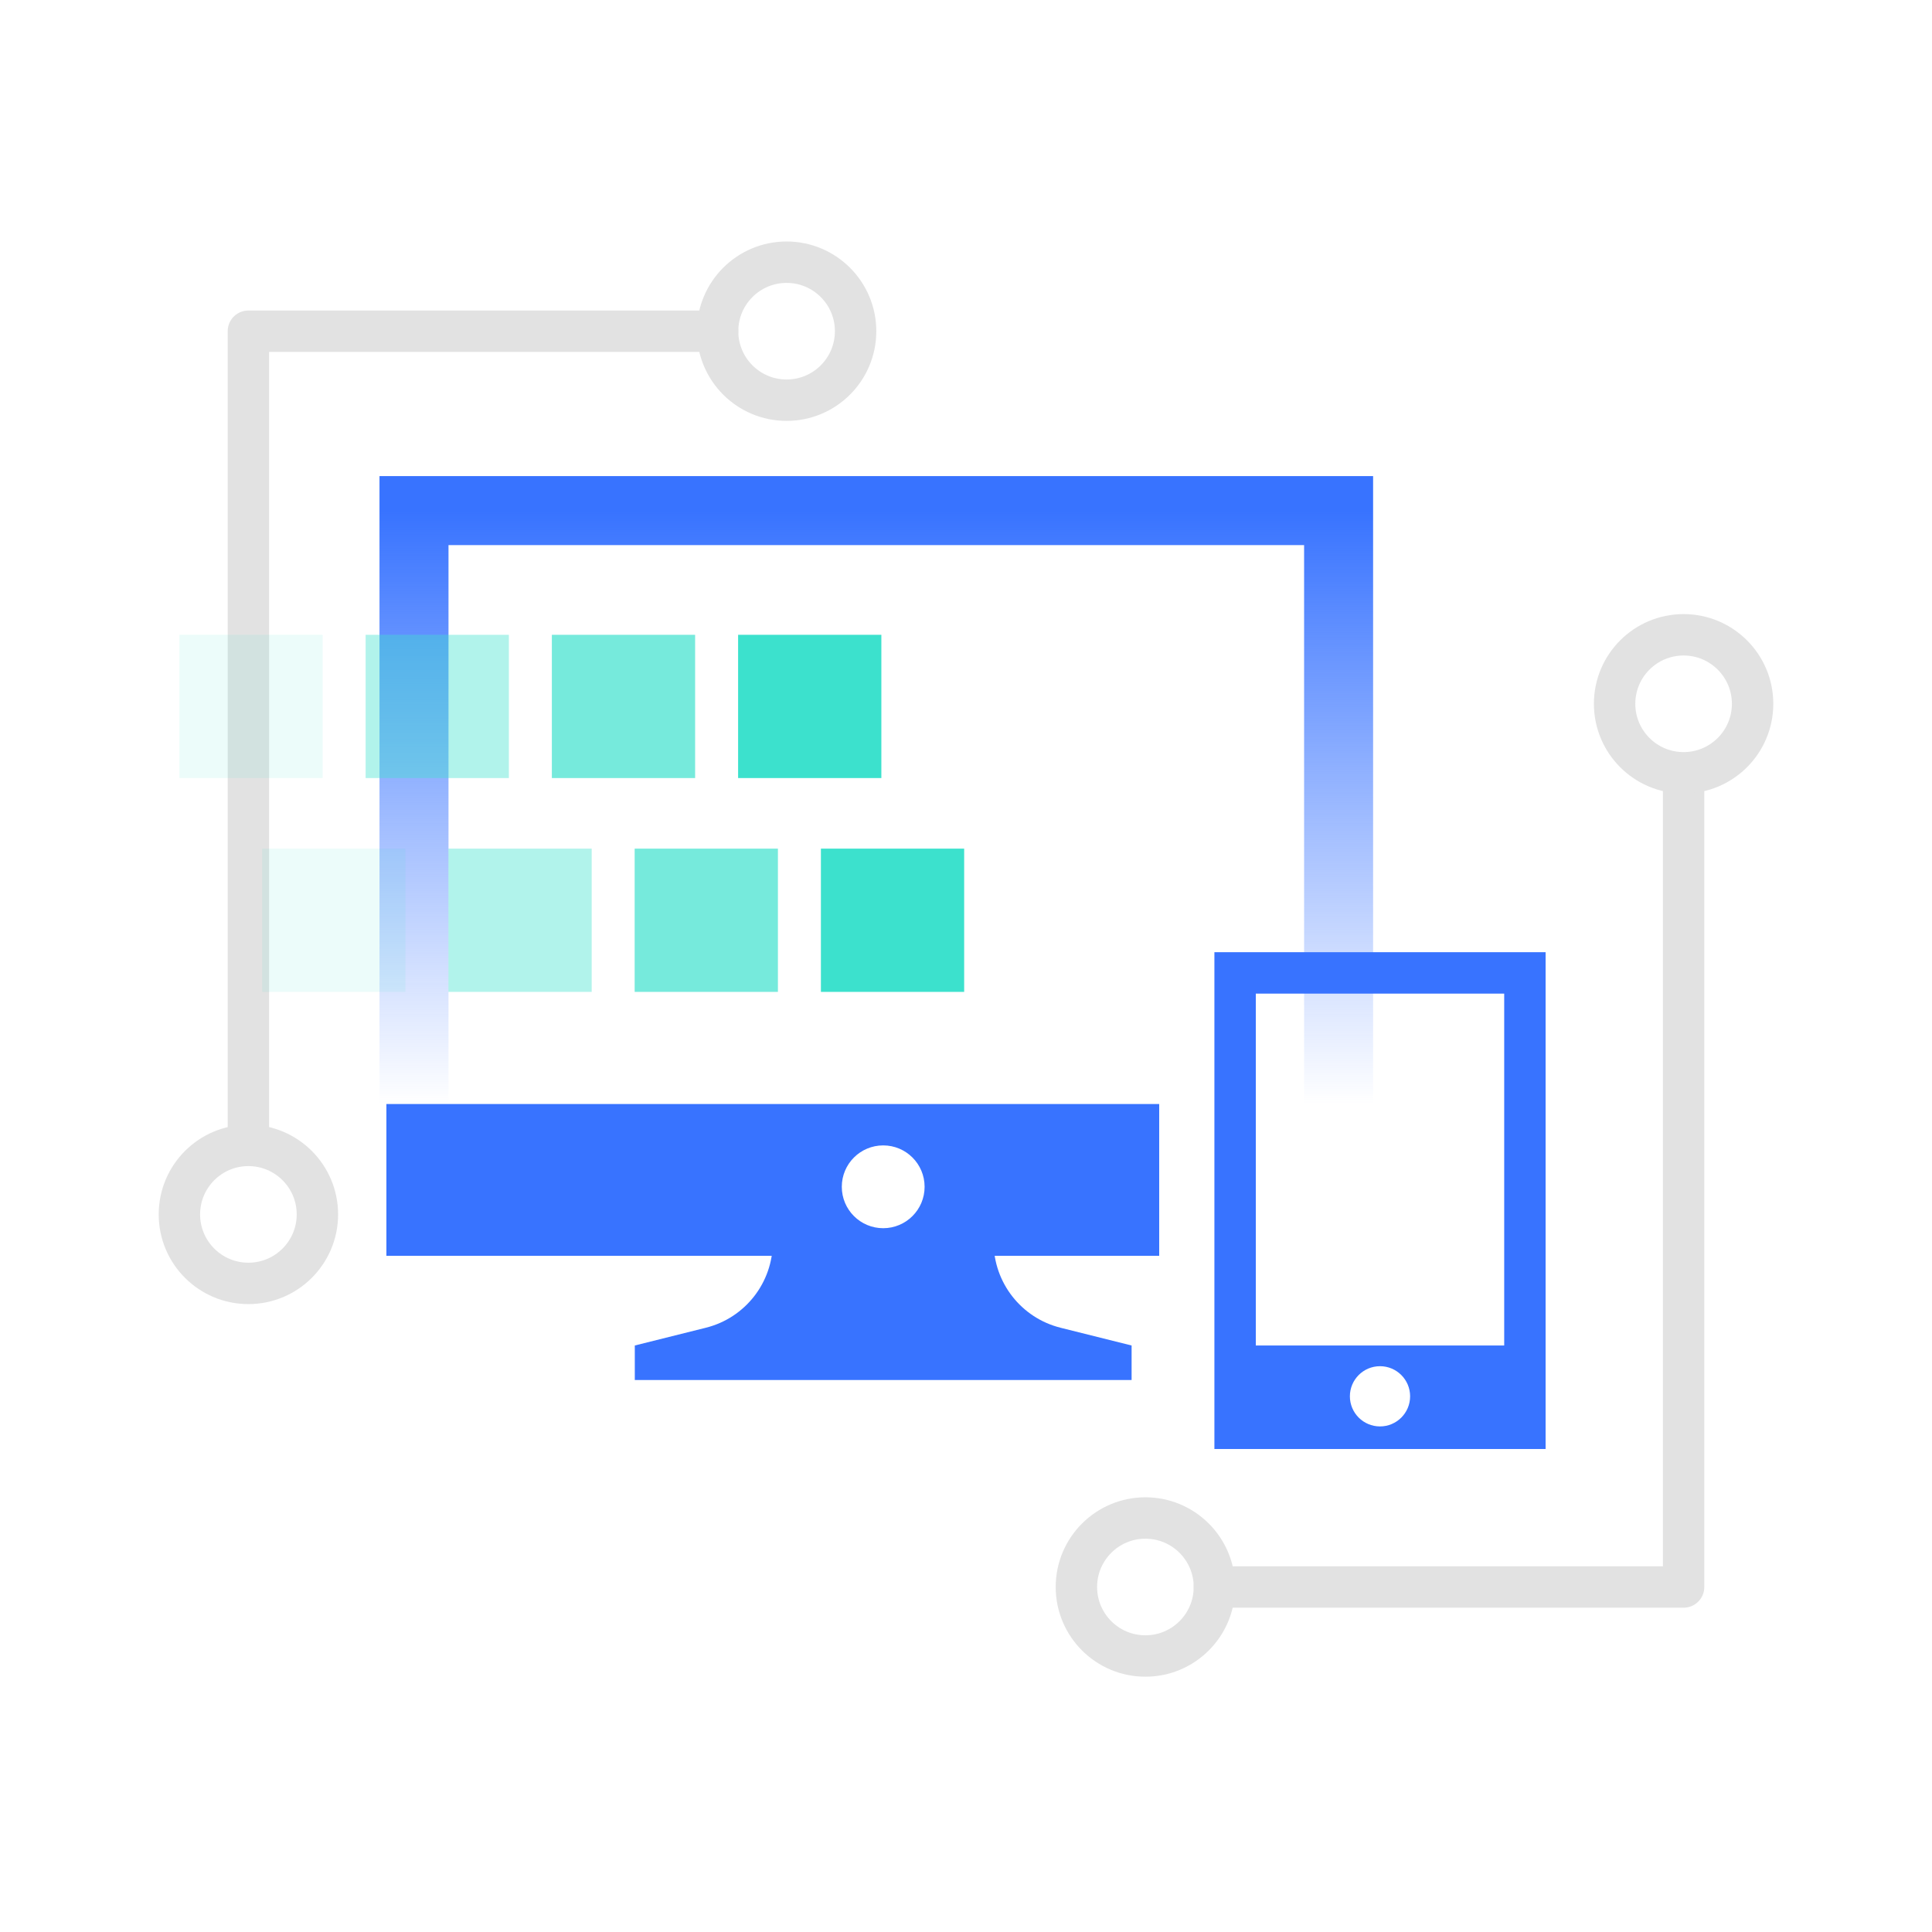 <svg width="140" height="140" viewBox="0 0 140 140" fill="none" xmlns="http://www.w3.org/2000/svg">
<path d="M97 80V37H30V80" stroke="url(#paint0_linear_627_2148)" stroke-width="5"/>
<path fill-rule="evenodd" clip-rule="evenodd" d="M84 80H28V91H84V80ZM67 86C67 87.657 65.657 89 64 89C62.343 89 61 87.657 61 86C61 84.343 62.343 83 64 83C65.657 83 67 84.343 67 86Z" fill="#3873FF"/>
<path d="M56 90H72C72 92.939 74 95.5 76.851 96.213L82 97.5V100H46V97.5L51.149 96.213C54 95.5 56 92.939 56 90Z" fill="#3873FF"/>
<path fill-rule="evenodd" clip-rule="evenodd" d="M88 69H112V105H88V69ZM91 72H109V97.5H91V72ZM102.182 101.182C102.182 102.387 101.205 103.364 100 103.364C98.795 103.364 97.818 102.387 97.818 101.182C97.818 99.977 98.795 99 100 99C101.205 99 102.182 99.977 102.182 101.182Z" fill="#3873FF"/>
<path d="M122 56.5V115H88" stroke="#E2E2E2" stroke-width="3" stroke-linecap="round" stroke-linejoin="round"/>
<path fill-rule="evenodd" clip-rule="evenodd" d="M83 120C85.761 120 88 117.761 88 115C88 112.239 85.761 110 83 110C80.239 110 78 112.239 78 115C78 117.761 80.239 120 83 120Z" stroke="#E2E2E2" stroke-width="3"/>
<path fill-rule="evenodd" clip-rule="evenodd" d="M122 56C124.761 56 127 53.761 127 51C127 48.239 124.761 46 122 46C119.239 46 117 48.239 117 51C117 53.761 119.239 56 122 56Z" stroke="#E2E2E2" stroke-width="3"/>
<path d="M18 82.5V24H52" stroke="#E2E2E2" stroke-width="3" stroke-linecap="round" stroke-linejoin="round"/>
<path fill-rule="evenodd" clip-rule="evenodd" d="M57 19C54.239 19 52 21.239 52 24C52 26.761 54.239 29 57 29C59.761 29 62 26.761 62 24C62 21.239 59.761 19 57 19Z" stroke="#E2E2E2" stroke-width="3"/>
<path fill-rule="evenodd" clip-rule="evenodd" d="M18 83C15.239 83 13 85.239 13 88C13 90.761 15.239 93 18 93C20.761 93 23 90.761 23 88C23 85.239 20.761 83 18 83Z" stroke="#E2E2E2" stroke-width="3"/>
<rect opacity="0.1" x="19" y="71.876" width="10.381" height="10.381" transform="rotate(-90 19 71.876)" fill="#3CE1CD"/>
<rect opacity="0.1" x="13" y="56.381" width="10.381" height="10.381" transform="rotate(-90 13 56.381)" fill="#3CE1CD"/>
<rect opacity="0.4" x="32.495" y="71.876" width="10.381" height="10.381" transform="rotate(-90 32.495 71.876)" fill="#3CE1CD"/>
<rect opacity="0.4" x="26.495" y="56.381" width="10.381" height="10.381" transform="rotate(-90 26.495 56.381)" fill="#3CE1CD"/>
<rect opacity="0.7" x="45.99" y="71.876" width="10.381" height="10.381" transform="rotate(-90 45.99 71.876)" fill="#3CE1CD"/>
<rect opacity="0.7" x="39.99" y="56.381" width="10.381" height="10.381" transform="rotate(-90 39.99 56.381)" fill="#3CE1CD"/>
<rect x="59.486" y="71.876" width="10.381" height="10.381" transform="rotate(-90 59.486 71.876)" fill="#3CE1CD"/>
<rect x="53.486" y="56.381" width="10.381" height="10.381" transform="rotate(-90 53.486 56.381)" fill="#3CE1CD"/>
<defs>
<linearGradient id="paint0_linear_627_2148" x1="63.5" y1="37" x2="63.5" y2="80" gradientUnits="userSpaceOnUse">
<stop stop-color="#3873FF"/>
<stop offset="1" stop-color="#3873FF" stop-opacity="0"/>
</linearGradient>
</defs>
</svg>
